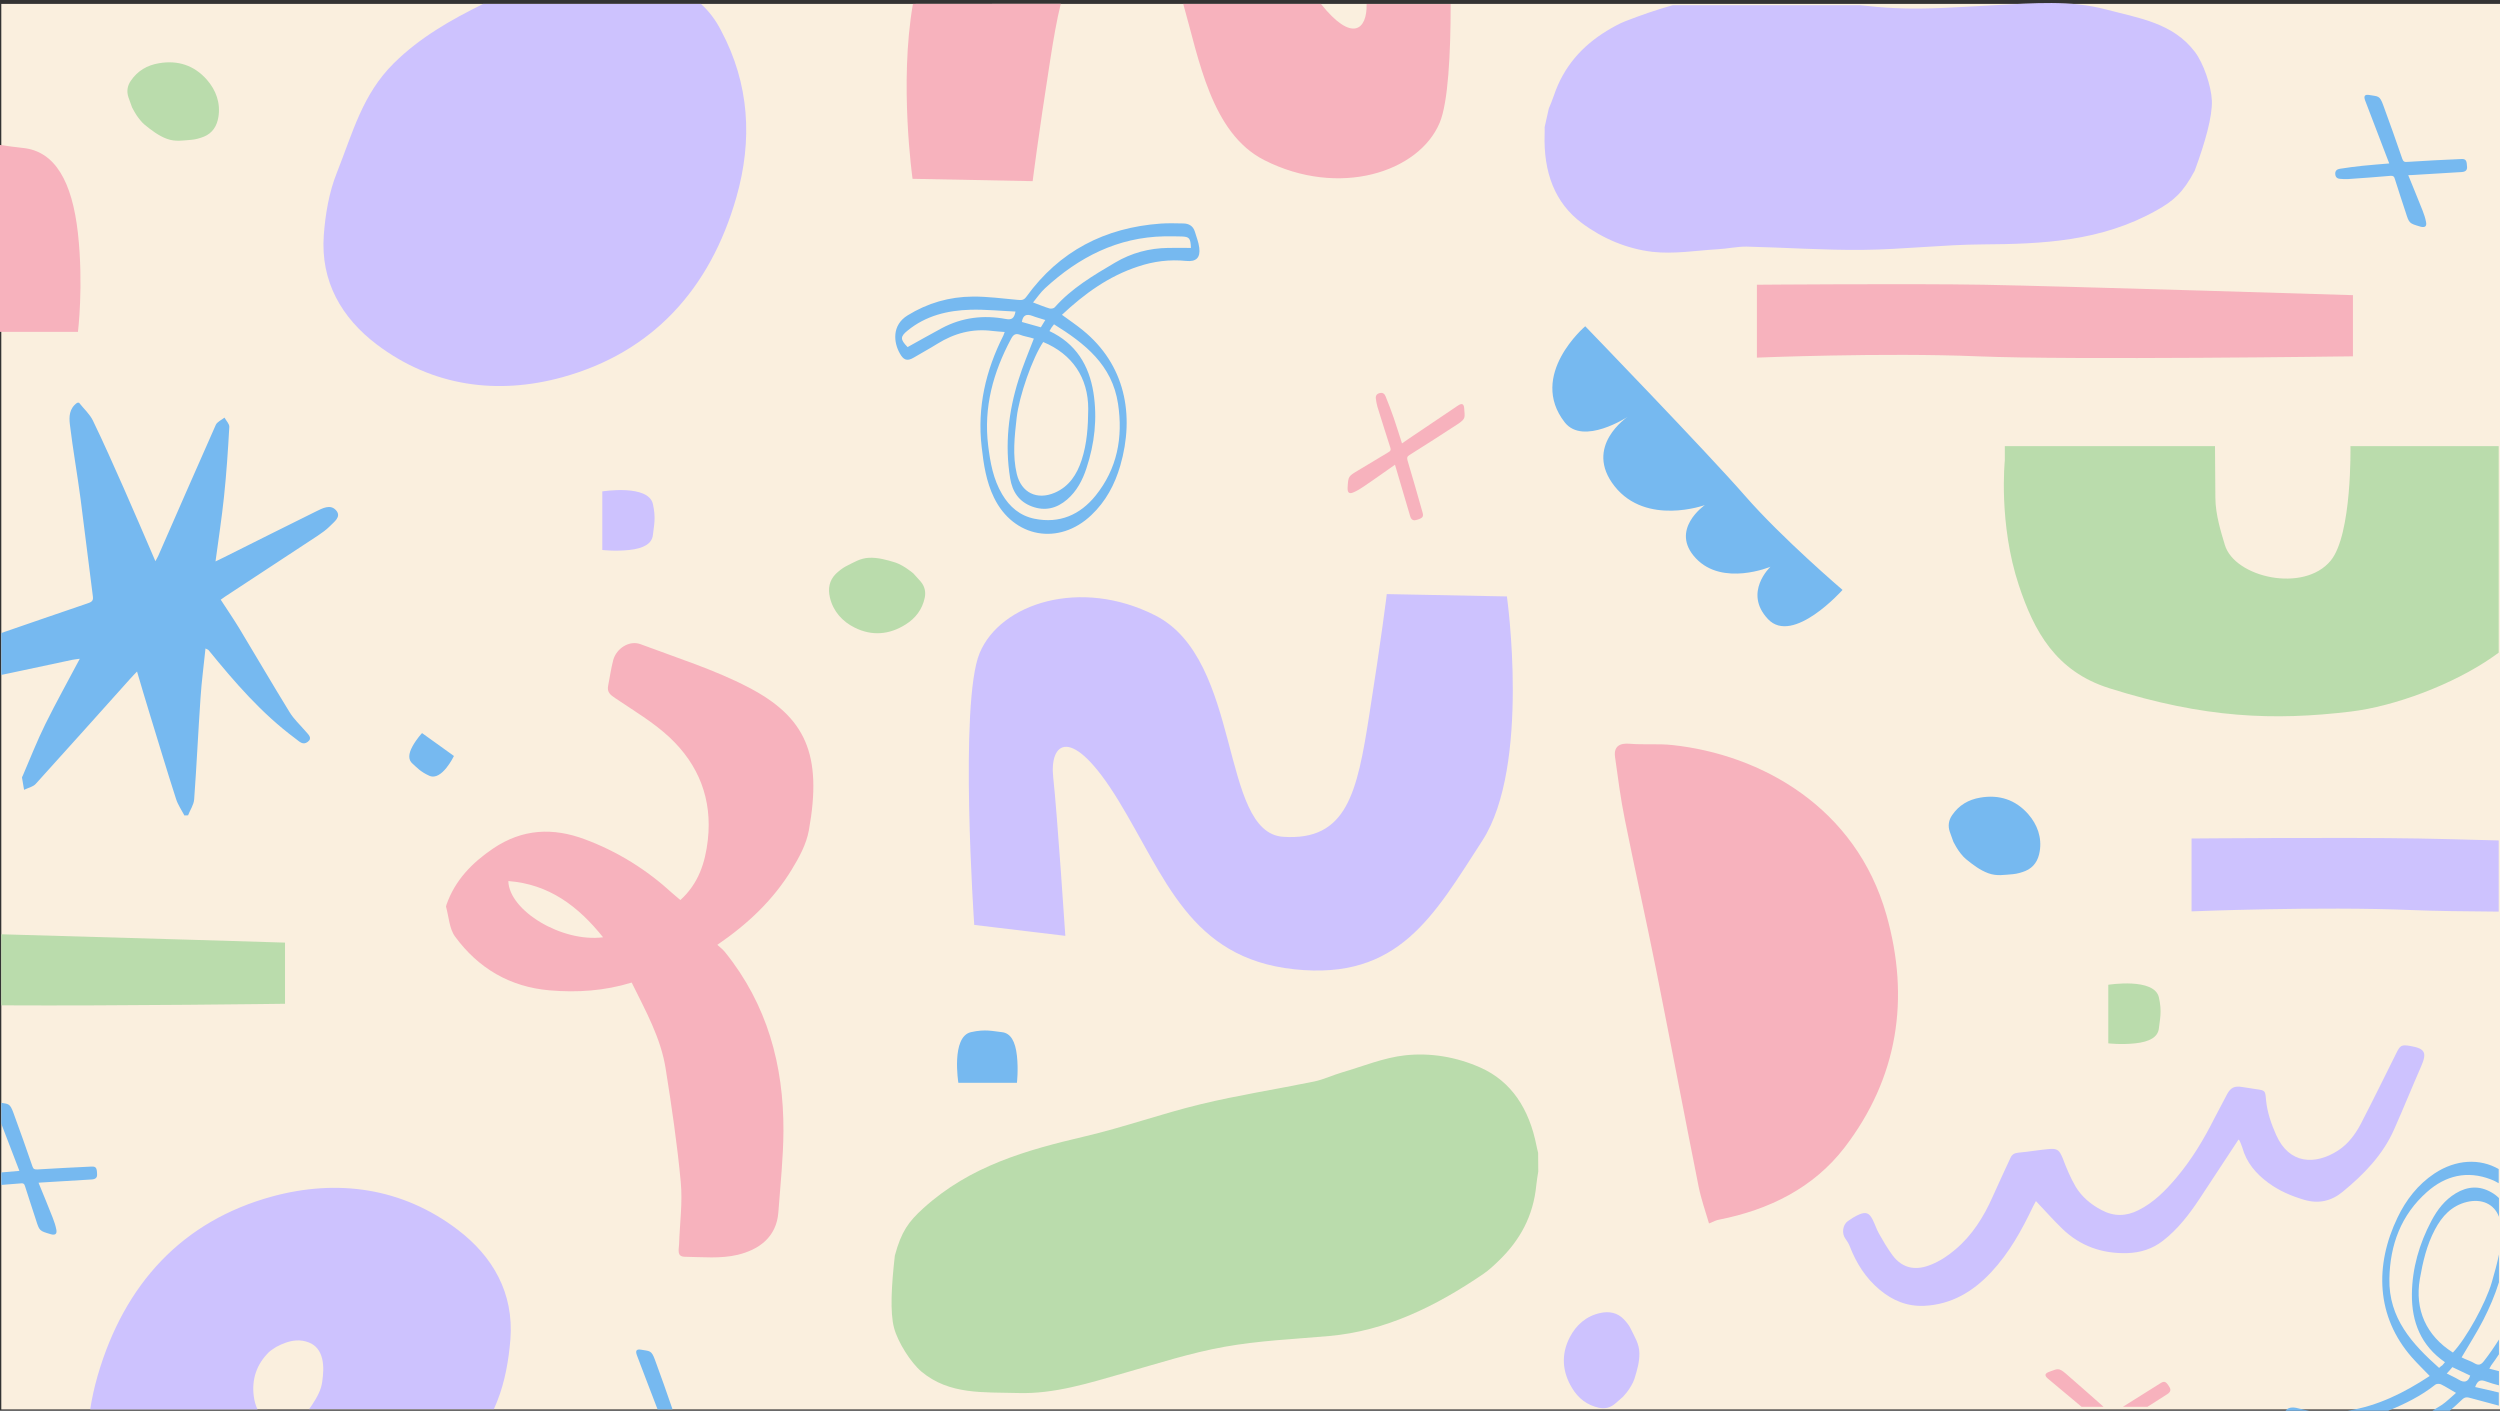 <svg width="1921" height="1084" viewBox="0 -3 1921 1084" xmlns="http://www.w3.org/2000/svg" xmlns:xlink="http://www.w3.org/1999/xlink" overflow="hidden"><rect x="0" y="-3" width="1921" height="1084" fill="#333333" stroke="none"/><g id="change1_1"><path d="M1921 1080 1 1080 1 0 1921 0 1921 1080Z" fill="#FAEFDE"/></g><g id="change2_1"><path d="M1860.4 816.4C1853.4 832.4 1846.8 848.7 1839.7 864.7 1831.1 884.3 1816.5 899.3 1800.2 912.7 1791.4 920 1781.5 922.2 1770.4 918.9 1760.6 916 1751.3 912 1743 905.9 1733.5 898.9 1726.2 890.4 1723 878.8 1722.5 877.1 1721.7 875.4 1721 873.7 1720.9 873.3 1720.5 873.1 1720.1 872.6 1710 887.9 1700.2 902.9 1690.3 917.9 1682.3 930 1673.6 941.4 1662 950.4 1653.8 956.8 1644.5 959.6 1634.4 959.9 1615.3 960.4 1598.4 954.5 1584.6 941.1 1577.7 934.4 1571.3 927.2 1564.4 919.9 1563.7 921.2 1562.9 922.6 1562.2 924.1 1553.5 942.3 1543.8 959.9 1529.9 974.7 1516 989.5 1499.5 999.4 1478.6 1000.4 1465.4 1001 1454.2 996.3 1444.3 988 1433.5 979 1426.3 967.5 1421.3 954.5 1420.5 952.5 1419.3 950.6 1418 948.8 1415.1 944.9 1415.8 938.2 1419.9 935.3 1422.6 933.4 1425.5 931.5 1428.6 930.2 1433.8 928 1436.3 929 1438.9 934.1 1440.7 937.6 1441.9 941.5 1443.8 944.9 1447 950.6 1450.3 956.2 1454.1 961.4 1462.6 972.9 1473.6 973 1484 968.7 1490.7 966 1497 961.8 1502.5 957.1 1515.4 946.2 1524.2 932.2 1531 916.9 1535.5 906.8 1540.2 896.8 1544.8 886.8 1546 884 1547.9 883 1551 882.7 1558.9 882 1566.7 880.6 1574.6 879.9 1581.2 879.3 1582.5 881.1 1585 887 1587.8 894.5 1590.9 901.9 1594.9 908.8 1599.6 916.6 1606.6 922.5 1614.8 926.8 1624.3 931.9 1633.7 931.7 1643.2 926.9 1655 921 1663.9 911.9 1672.3 902 1684.1 888 1693.5 872.4 1701.7 856 1704.9 849.8 1708.1 843.7 1711.4 837.6 1714.1 832.7 1717.1 831.3 1722.6 832.2 1726.2 832.8 1729.9 833.4 1733.5 833.9 1740.6 834.9 1740.6 834.9 1741.2 842 1742 851.3 1745.2 860.6 1749 869.1 1759.1 891.8 1779.1 892.3 1796.5 881.1 1804.4 876 1809.9 868.5 1814.2 860.3 1823.5 842.3 1832.4 824.2 1841.4 806.1 1844.3 800.2 1845.4 799.6 1852 800.7 1863.5 802.7 1865 805.8 1860.4 816.4ZM1065.6 453.5C1065.6 453.5 1061.5 487.3 1052.1 546.7 1042.8 606.1 1035 643.3 986 640 937 636.7 954.8 503.9 887.7 469.9 830.3 440.7 768.8 460.5 752.8 498.7 736.8 536.9 748.6 707.7 748.6 707.7L818.6 716.1C818.6 716.1 812.3 621.3 809.3 594.4 806.3 567.5 823 552.7 859.2 611.8 895.4 670.9 914.1 733.2 994.5 741.8 1074.9 750.4 1101.6 700.7 1139 643 1176.3 585.3 1157.9 455.3 1157.9 455.3L1065.6 453.5ZM1247.7 1010.7C1242.8 1005.6 1236.4 1004.4 1229.7 1005.9 1218.9 1008.2 1211.1 1015.1 1206.2 1024.6 1199.4 1037.8 1200.4 1051.1 1208 1063.6 1212.7 1071.4 1219.4 1076.7 1228.5 1078.7 1233 1079.7 1237.2 1078.8 1240.9 1075.7 1243 1074 1245 1072.1 1247.1 1070.3 1248 1069.2 1248.9 1068.1 1250 1066.9 1252.1 1064.3 1254.9 1059.7 1255.9 1056.5 1257.9 1050 1259.9 1043.4 1259.7 1036.5 1259.5 1029.5 1256.2 1024.6 1253.3 1018.5 1252 1015.6 1249.9 1013 1247.7 1010.7ZM462.8 374.6C462.8 374.6 462.8 379.7 462.8 393 462.8 406.3 462.8 419.6 462.8 419.6 462.8 419.6 472.6 420.8 483.6 419.6 494.6 418.4 501 414.8 501.7 408 502.4 401.2 504.2 395.4 501.7 384.3 498.2 368.9 462.8 374.6 462.8 374.6ZM538.6 0 371.3 0C346.6 12.2 322.7 25.7 302.6 45.6 278.4 69.6 271.2 98.6 258.7 130.1 252.8 144.9 250 161.6 248.8 177.7 246.2 213.4 262.6 241.3 289.5 261.7 332.5 294.2 382.5 300.5 432 286.9 501.1 267.9 545.6 219.4 565.8 148.7 578.4 104.6 575.9 61.5 554.1 20.5 549.9 12.3 544.7 5.5 538.6 0ZM1431.3 189C1462 188.7 1492.8 185 1523.5 184.8 1569.4 184.5 1614.4 182.6 1657 158.7 1670.2 151.3 1677.4 145.1 1686.4 128.2 1694.3 106.8 1700.1 86.5 1699.6 74.3 1699.1 62.9 1693.1 45.4 1686.5 36.8 1669.5 14.4 1643.2 10.9 1618 4.2 1590.7-3 1562.5-0.5 1534.4 0.9 1508 2.2 1481.5 4.5 1455.4 3.2 1446.7 2.8 1438 2 1429.4 1L1285.3 1C1273.1 4.4 1261 8.6 1248.9 13.3 1244 15.2 1239.2 18 1234.5 20.8 1216.1 32.1 1201.6 47.7 1193.9 70.7 1192.8 74 1191.4 77.2 1190.1 80.4 1189 85.2 1188 89.9 1186.9 94.7 1186.9 96.4 1187 98.2 1186.9 99.9 1185.9 129.3 1194.7 152.9 1215.5 168.4 1231.7 180.5 1250.3 188.2 1269.7 190.5 1286.1 192.4 1303.3 189.5 1320.1 188.5 1327.5 188.1 1334.9 186.4 1342.2 186.5 1371.9 187.2 1401.5 189.3 1431.3 189ZM1858.5 641.3C1801.6 640.3 1684 641.3 1684 641.3L1684 697.3C1684 697.3 1781.8 693.3 1853.6 696.3 1869.8 697 1893.3 697.3 1920 697.5L1920 642.8C1893.7 642.1 1871.6 641.5 1858.5 641.3ZM351.8 942C308.9 909.3 258.9 902.9 209.4 916.3 140.2 935.1 95.5 983.5 75 1054.2 72.5 1062.9 70.6 1071.5 69.3 1080L197.9 1080C196.4 1076.9 195.5 1073.6 195 1069.9 193.3 1056.7 197.2 1045.4 206.5 1036.1 208.1 1034.5 210.3 1033.4 212.2 1032 217.1 1029.4 222.1 1027.4 227.6 1027 230.9 1026.8 234.1 1027.3 237.2 1028.5 243 1030.7 246.2 1035.3 247.6 1041.3 248.9 1047.1 248.4 1052.9 247.6 1058.7 246.7 1065.4 243.4 1071 239.8 1076.5 239.1 1077.6 238.3 1078.7 237.5 1079.8L379.5 1079.8C380.4 1077.7 381.2 1075.6 382.1 1073.6 388 1058.8 390.9 1042.1 392.2 1026.1 394.9 990.4 378.6 962.4 351.8 942Z" fill="#CDC2FE"/></g><g id="change3_1"><path d="M1415.8 450.3C1415.8 450.3 1377.7 493.1 1358.5 472.7 1339.3 452.3 1360.4 432.5 1360.4 432.5 1360.4 432.5 1323.7 447.9 1303.1 426 1282.5 404.1 1310 385.1 1310 385.1 1310 385.1 1265.1 401.4 1240.7 370.7 1216.4 340 1250.7 317.3 1250.7 317.3 1250.7 317.3 1216.6 339.6 1202.4 321.6 1173.9 285.2 1218.1 247.7 1218.1 247.7 1218.1 247.7 1312.6 345.5 1340.9 378 1369.2 410.5 1415.8 450.3 1415.8 450.3ZM1521.6 609.9C1512.6 611.4 1505.2 615.7 1500 623.4 1497.3 627.3 1496.7 631.6 1498.2 636.1 1499.1 638.8 1500.1 641.3 1501 643.9 1501.7 645.2 1502.5 646.5 1503.1 647.7 1504.8 650.7 1508 655 1510.6 657.1 1515.9 661.4 1521.3 665.6 1527.8 668 1534.4 670.4 1540.2 669.2 1546.9 668.7 1550 668.4 1553.2 667.5 1556.2 666.3 1562.8 663.6 1566.2 658.1 1567.3 651.3 1569.1 640.5 1565.5 630.6 1558.5 622.6 1548.7 611.4 1536 607.4 1521.6 609.9ZM1837 132.1C1838.8 132 1839.6 132.5 1840.1 134.2 1842.8 142.9 1845.7 151.5 1848.5 160.1 1851.2 168.6 1851.2 168.6 1859.7 171.1 1859.8 171.1 1859.9 171.2 1860 171.2 1863.3 172 1864.8 171 1864.2 167.7 1863.6 164.5 1862.6 161.5 1861.4 158.5 1857.9 149.6 1854.2 140.8 1850.5 131.6 1851.7 131.5 1852.5 131.5 1853.5 131.5 1866.2 130.7 1878.9 130 1891.6 129.2 1894.5 129 1895.8 127.7 1895.7 125.4 1895.5 120.3 1894.8 119 1891.2 119.2 1877.4 119.8 1863.6 120.5 1849.8 121.4 1847.6 121.6 1846.7 121.2 1845.9 119 1841.1 105.2 1836.3 91.3 1831.2 77.6 1828.5 70.2 1827.3 71.2 1820.6 70 1817 69.4 1816.1 70.8 1817.4 74.3 1822.7 88.2 1828 102.2 1833.4 116.1 1834.2 118.2 1835 120.3 1835.9 122.6 1828.8 123.2 1822 123.7 1815.3 124.4 1809.5 125 1803.7 125.8 1797.9 126.7 1796 127 1794.4 128 1794.4 130.3 1794.4 132.7 1795.5 134.2 1797.9 134.4 1800 134.6 1802.1 134.7 1804.2 134.6 1815.1 133.9 1826.1 133 1837 132.1ZM769.8 790.1C763 789.4 757.2 787.6 746.1 790.1 730.7 793.6 736.4 829 736.4 829 736.4 829 741.5 829 754.8 829 768.1 829 781.4 829 781.4 829 781.4 829 782.6 819.2 781.4 808.2 780.2 797.2 776.6 790.8 769.8 790.1ZM921.5 187.3C922.5 195 919.2 198.3 911.4 197.5 898.7 196.2 886.4 197.8 874.5 201.8 851.9 209.2 833.3 222.7 816 238.9 821.7 243.1 827.1 246.7 832.1 250.8 864.3 277 872.2 315.5 860.8 354.9 856.6 369.3 849.7 382.3 838.6 392.8 813.7 416.5 778.8 410.2 763.8 379.4 757.8 367.1 755.8 353.8 754.3 340.3 750.8 310 757.4 281.7 771 254.8 771.3 254.2 771.5 253.6 772 252.1 768.7 251.8 765.7 251.7 762.6 251.3 747.2 249.3 733.2 253.1 720.2 261.2 714.3 264.9 708.1 268.2 702.1 271.8 696.6 275.1 694 273.1 691.5 268.7 686.6 260.2 685.2 246.9 697.3 239.4 712.8 229.8 729.6 225 747.5 224.9 758.9 224.8 770.4 226.4 781.8 227.4 784.5 227.6 786.5 228 788.6 225.1 814 189.9 849 171.9 891.9 168.8 897.7 168.4 903.6 168.6 909.4 168.7 913.6 168.8 916.8 170.7 918.1 174.9 919.3 179 921 183.1 921.5 187.3ZM785.2 244.4C790.1 245.8 794.9 247.1 799.8 248.5 801 246.6 801.9 245.1 803.2 242.9 799.5 241.7 796.3 240.9 793.2 239.7 788.7 238 786 239.2 785.2 244.4ZM801.6 259.8C793.4 271.9 783.1 301.2 781.2 318 779.6 332.4 777.9 346.9 781.3 361.2 784.8 375.6 796.8 381.5 810.5 375.6 821.6 370.8 827.5 361.5 831.1 350.6 835.3 337.8 836.1 324.5 836.2 311.2 836.2 287.3 824 269.1 801.6 259.8ZM772.8 242.1C777.2 242.9 779.3 241.9 780.3 236.4 768.6 235.9 757.2 234.7 745.8 235 728.2 235.5 711.5 239.5 697.4 251 691.7 255.6 691.6 257.8 697.4 263.7 706.3 258.8 715 253.8 723.8 249.1 739.3 240.9 755.7 238.9 772.8 242.1ZM809.9 246.2C809 247.4 808.5 248 808 248.7 807.5 249.5 807 250.3 806.4 251.4 826.6 260.9 836.8 277.5 840.2 298.7 843.3 318.5 841.1 337.9 834.8 356.9 831.8 366 827.4 374.4 820 380.8 812 387.7 803 389.9 793 386.2 783 382.5 777.9 374.9 776.2 364.5 772 338.6 774.9 313.3 782.7 288.6 786 278 790.3 267.9 794.4 257.2 793.3 256.9 792.5 256.6 791.7 256.4 789.1 255.7 786.5 255.3 784 254.3 780.5 253 778.8 253.9 777 257.2 763.2 282.9 755.7 309.9 759.3 339.3 760.9 352.4 763.2 365.3 770.1 376.9 775.8 386.5 783.7 393.3 794.9 395.6 814.2 399.5 829.9 392.6 841.8 377.9 858.5 357.2 863 333.2 859.1 307.3 854.6 277.4 833.6 260.9 809.9 246.2ZM915.1 187.5C914.8 179.9 913.9 178.9 907.7 178.7 903.4 178.6 899 178.5 894.7 178.6 858.7 179.3 829 194.6 803.1 218.4 799.7 221.5 797 225.5 793.8 229.4 798.6 231.2 802.4 232.8 806.4 234 807.6 234.4 809.8 234 810.5 233.1 823.5 218.4 840.2 208.6 856.8 198.8 869.5 191.3 883.1 187.7 897.6 187.5 903.5 187.4 909.3 187.5 915.1 187.5ZM1914.2 1046.2C1913.8 1046.8 1913.6 1047.4 1912.8 1048.7 1915.4 1049.4 1917.8 1049.9 1920.2 1050.6L1920.2 1061.5C1916.9 1060.7 1913.6 1059.7 1910.3 1058.5 1906 1056.9 1903.8 1057.6 1901.9 1062.8 1908 1064.1 1914.1 1065.6 1920.1 1067L1920.1 1077.1C1913 1075.3 1906 1073.2 1898.9 1071.4 1896.3 1070.7 1894.3 1070 1891.8 1072.5 1888.7 1075.5 1885.6 1078.3 1882.4 1081L1869.1 1081C1871.5 1079.6 1873.8 1078.1 1876.2 1076.6 1880.1 1074 1883.4 1070.5 1887.2 1067.3 1882.8 1064.8 1879.3 1062.5 1875.6 1060.7 1874.5 1060.2 1872.3 1060.2 1871.4 1060.9 1860.3 1069.7 1847.9 1075.8 1835.1 1081L1803.9 1081C1827 1077.4 1847.4 1067.2 1867 1054.3 1862.2 1049.3 1857.5 1044.8 1853.2 1039.9 1825.9 1008.7 1824.5 969.4 1842.3 932.5 1848.8 919 1857.8 907.3 1870.5 898.8 1887.3 887.6 1905.7 887.1 1920 895.3L1920 906.2C1918.2 905.1 1916.2 904.1 1914.1 903.3 1895.8 896.2 1879.1 900.3 1864.9 912.9 1845 930.5 1836.5 953.4 1836 979.6 1835.4 1009.8 1853.4 1029.6 1874.2 1048.1 1875.3 1047.1 1875.9 1046.5 1876.7 1046.1 1877.3 1045.4 1877.9 1044.6 1878.7 1043.7 1860.3 1031 1853.1 1012.9 1853.3 991.5 1853.5 971.5 1859 952.7 1868.3 935.1 1872.8 926.6 1878.5 919.1 1886.9 914 1896 908.5 1905.2 907.9 1914.4 913.2 1916.7 914.5 1918.6 916 1920.2 917.6L1920.2 932C1916.6 922.3 1907.2 917.8 1895.5 920.6 1883.7 923.5 1876.4 931.6 1871 941.8 1864.7 953.7 1861.7 966.6 1859.4 979.8 1855.4 1003.4 1864.3 1023.3 1884.8 1036.3 1894.9 1025.7 1910 998.5 1914.7 982.3 1916.7 975.2 1918.8 968.1 1920.2 960.9L1920.2 982.3C1917.1 992.2 1913 1001.8 1908.2 1011.2 1903.2 1020.9 1897.3 1030.1 1891.5 1040 1892.5 1040.5 1893.3 1040.9 1894 1041.2 1896.5 1042.3 1899 1043.1 1901.3 1044.5 1904.5 1046.4 1906.4 1045.8 1908.7 1042.8 1912.9 1037.4 1916.7 1031.9 1920.2 1026.3L1920.2 1037.6C1918.3 1040.5 1916.3 1043.4 1914.2 1046.2ZM1898.1 1054C1893.6 1051.8 1889 1049.7 1884.4 1047.5 1883 1049.2 1881.9 1050.5 1880.1 1052.4 1883.6 1054.2 1886.6 1055.5 1889.4 1057.2 1893.6 1059.7 1896.5 1059 1898.1 1054ZM1756.2 1081 1774.4 1081C1771.6 1080.5 1768.8 1079.9 1766.1 1079.2 1761.4 1077.9 1758.1 1078.5 1756.2 1081ZM242.8 390C219.2 401.6 195.7 413.5 172.2 425.2 170.3 426.2 168.4 427.1 165.6 428.4 167.9 411.3 170.4 395.1 172.1 378.9 174 361 175.2 343 176.2 325 176.3 322.7 173.8 320.3 172.5 317.9 170.2 319.7 166.8 321.2 165.8 323.5 150.9 357 136.3 390.6 121.6 424.1 120.9 425.6 120 427.1 119.4 428.2 111.2 409.3 103.3 390.6 95 371.9 87.3 354.6 79.7 337.3 71.4 320.2 69 315.2 64.3 311 60.7 306.4 60.2 306.4 59.8 306.4 59.3 306.5 53.1 310.9 53 317.3 53.7 323.2 56 342.3 59.4 361.3 61.9 380.3 65.2 405.4 68.1 430.5 71.4 455.6 71.9 459.3 69.4 459.9 66.5 460.9 44.7 468.4 22.8 475.8 1 483.4L1 515.6C3.4 515.1 5.8 514.6 8.2 514.1 24 510.8 39.8 507.3 55.6 504 57.5 503.6 59.5 503.5 61.3 503.2 52.4 520.1 43.2 536.5 34.9 553.3 28.5 566.2 23.3 579.6 17.6 592.8 17.4 593.4 16.9 594 16.9 594.5 17.4 597.6 17.9 600.8 18.5 603.9 21.5 602.4 25.4 601.6 27.4 599.4 51.8 572.5 75.9 545.5 100.1 518.5 101.5 516.9 103 515.4 105.3 513 108.5 523.8 111.4 533.8 114.5 543.8 121.4 566.2 128.1 588.7 135.3 611 136.7 615.4 139.5 619.4 141.7 623.6 142.6 623.6 143.5 623.5 144.5 623.5 146.1 619.4 148.9 615.4 149.2 611.2 151.1 585.2 152.3 559.1 154.1 533 154.9 520.6 156.6 508.2 157.9 495.3 159.5 496.1 160 496.2 160.2 496.5 180.2 521 200.7 545 227.1 564.6 230 566.7 232.6 569.9 236.4 567.1 240.4 564.1 236.9 561.4 234.7 558.8 230.6 554 225.7 549.5 222.5 544.2 209.4 522.9 196.8 501.3 183.9 479.9 179.4 472.5 174.4 465.2 169.6 457.8 170.9 456.8 171.9 456.1 173 455.4 196.7 439.8 220.5 424.2 244.2 408.6 247.5 406.4 250.7 404.1 253.4 401.4 256.6 398 262.6 394.2 258.3 389.2 253.9 384.1 247.7 387.6 242.8 390ZM70.2 893.4C56.4 894 42.6 894.8 28.8 895.6 26.6 895.7 25.6 895.4 24.9 893.2 20.1 879.4 15.3 865.5 10.2 851.8 7.7 845 6.5 845.3 1 844.4L1 860.5C4.8 870.4 8.6 880.3 12.4 890.2 13.2 892.3 14 894.4 14.9 896.7 10.1 897.1 5.5 897.5 1 897.9L1 907.5C6 907.1 11.1 906.7 16.1 906.3 17.9 906.1 18.7 906.6 19.2 908.4 21.9 917 24.8 925.6 27.6 934.3 30.3 942.8 30.3 942.8 38.8 945.3 38.9 945.3 39 945.4 39.1 945.4 42.4 946.3 43.9 945.2 43.3 941.9 42.7 938.8 41.7 935.7 40.5 932.7 37 923.8 33.4 915 29.6 905.8 30.8 905.7 31.6 905.7 32.4 905.6 45.1 904.9 57.8 904.1 70.5 903.3 73.5 903.1 74.7 901.8 74.6 899.5 74.5 894.4 73.8 893.2 70.2 893.4ZM492.6 1034.1C489 1033.5 488.1 1034.9 489.4 1038.4 494.6 1052.3 500 1066.1 505.3 1080L516.8 1080C512.4 1067.2 507.9 1054.4 503.2 1041.7 500.5 1034.4 499.3 1035.3 492.6 1034.1ZM324.3 560.3C324.3 560.3 320.2 564.6 317 570.4 313.8 576.2 313.5 580.8 317 583.8 320.4 586.8 323 590 329.9 593.1 339.5 597.4 348.8 577.9 348.8 577.9 348.8 577.9 346 575.9 338.8 570.7 331.6 565.5 324.3 560.3 324.3 560.3Z" fill="#76B9F0"/></g><g id="change4_1"><path d="M1181.9 882.8C1181.9 887.6 1181.9 892.4 1182 897.3 1181.5 900.7 1180.8 904.1 1180.5 907.6 1178.2 931.8 1167.6 950.2 1152.1 965.3 1148.2 969.1 1144.2 972.9 1139.8 975.9 1103 1001 1064.4 1019.8 1021.3 1023.6 994.4 1026 967.4 1027.1 940.8 1031.9 915 1036.5 889.7 1044.7 864.3 1051.9 837.2 1059.6 810.3 1068.3 782.1 1067.4 756 1066.6 729.7 1069 708.1 1051 699.8 1044 689.9 1028.3 687 1017.4 683.8 1005.6 685 984.5 687.6 961.8 692.6 943.2 698.2 935.7 709.4 925.5 745.5 892.7 788.9 880.7 833.6 870.2 863.5 863.2 892.7 852.7 922.5 845.5 951.4 838.5 980.8 834 1009.9 828 1017.1 826.5 1023.9 823.2 1031 821.1 1047.2 816.4 1063.2 809.7 1079.7 807.9 1099.2 805.8 1119 809.1 1137.5 817.3 1161.2 827.8 1175.1 848.9 1180.7 877.7 1181 879.4 1181.5 881.1 1181.9 882.8ZM101.5 79.6C102.2 80.9 103 82.2 103.6 83.4 105.3 86.4 108.5 90.7 111.1 92.8 116.4 97.1 121.8 101.3 128.3 103.7 134.9 106.1 140.7 104.9 147.4 104.4 150.5 104.1 153.7 103.2 156.7 102 163.3 99.3 166.7 93.8 167.8 87 169.6 76.2 166 66.3 159 58.3 149.2 47.1 136.5 43.1 122.1 45.6 113.1 47.1 105.7 51.4 100.5 59.1 97.8 63 97.2 67.3 98.7 71.8 99.6 74.5 100.6 77 101.5 79.6ZM710.6 456.2C711.5 451.6 710.5 447.4 707.4 443.8 705.6 441.7 703.7 439.7 701.9 437.7 700.8 436.7 699.6 435.8 698.4 435 695.7 432.9 691.1 430.2 687.9 429.2 681.3 427.2 674.7 425.3 667.8 425.6 660.9 425.9 656 429.2 649.9 432.2 647.1 433.7 644.5 435.8 642.2 438 637.2 443 636.1 449.4 637.7 456.1 640.2 466.8 647.3 474.6 656.8 479.3 670.1 485.9 683.4 484.7 695.8 476.9 703.5 472.1 708.7 465.3 710.6 456.2ZM1806.1 339.8C1806.1 339.8 1807.4 407.8 1790.9 427.8 1770.3 452.8 1717.2 440.8 1709.6 415.8 1706.7 406.1 1702.4 392.6 1702.3 379.7 1702.1 359.1 1702 339.8 1702 339.8L1540.5 339.8 1540.5 350.8C1540.5 350.8 1535.5 399.3 1551.3 446.8 1562.9 481.8 1579.5 512.8 1620.7 525.8 1694.1 549 1747.5 550.8 1806.1 543.8 1839.8 539.8 1884.8 523.1 1915.4 501.8 1917 500.7 1918.5 499.6 1920 498.5L1920 339.8 1806.1 339.8ZM1 769.5C92.7 770 219 768.3 219 768.3L219 721.3C219 721.3 88.8 717.3 1 714.9L1 769.5ZM1620 753.7C1620 753.7 1620 758.8 1620 772.1 1620 785.4 1620 798.7 1620 798.7 1620 798.7 1629.8 799.9 1640.8 798.7 1651.8 797.5 1658.2 793.9 1658.9 787.1 1659.6 780.3 1661.4 774.5 1658.9 763.4 1655.4 748 1620 753.7 1620 753.7Z" fill="#BADCAC"/></g><g id="change5_1"><path d="M1808 223.8 1808 270.8C1808 270.8 1591.4 273.8 1519.6 270.8 1447.8 267.8 1350 271.8 1350 271.8L1350 215.8C1350 215.8 1467.6 214.8 1524.5 215.8 1581.4 216.8 1808 223.8 1808 223.8ZM621.5 635.2C619.6 645.7 614 656 608.3 665.3 594.3 688.2 575.2 706.6 551.2 723 553.4 725 555.5 726.6 557.1 728.6 589.5 768.7 602.2 815.5 602 866 601.9 886.8 599.6 907.6 598.1 928.4 596.7 947.8 583 957.3 566.8 961.2 553.9 964.3 539.7 962.9 526.1 962.7 519.8 962.6 521.7 956.9 521.8 953.1 522.3 937.2 524.6 921.1 523.1 905.4 520.4 876.2 516.1 847.2 511.5 818.2 507.8 794.5 496 773.6 485.4 752 464.6 758.4 443.6 759.8 422.5 758 391.9 755.4 367.6 741.1 349.7 716.7 345.2 710.6 344.9 701.4 342.7 693.6 342.9 693.1 343 692.6 343.1 692.1 349.7 673.3 362.7 660 378.9 649 401.4 633.8 424.9 632.7 449.6 642 474.8 651.4 497.1 665.4 516.8 683.5 518.7 685.2 520.6 686.8 522.8 688.6 536.7 676 541.9 660 543.9 642.4 547.4 611.1 536.9 584.6 514.5 563.6 502.1 552 487 543.1 472.8 533.5 468.9 530.9 466.3 528.8 467.3 523.9 468.6 517.3 469.5 510.7 471.2 504.2 473.7 495.1 483.7 488.8 492.2 492 520.1 502.5 548.9 511.5 575.2 525.2 618.7 547.9 632.2 576.3 621.5 635.2ZM463.4 717.2C444 693 421.7 676.4 390.6 674 391.2 696.9 431.9 721.3 463.4 717.2ZM1285.1 569.5C1274.3 568.3 1263.2 569.4 1252.3 568.5 1244.3 567.8 1239.9 570.7 1241 578.7 1243.2 594.7 1245.3 610.8 1248.5 626.6 1256.2 665.1 1264.8 703.3 1272.5 741.8 1283.6 797.4 1294.1 853.1 1305.2 908.7 1307.1 918.2 1310.4 927.5 1313.2 937.1 1317.1 935.5 1318.9 934.5 1320.9 934.2 1359.4 926.6 1393.5 909.8 1417.4 878.7 1458.4 825.2 1467.8 764.3 1449.5 699.9 1426 617.1 1353.1 576.8 1285.1 569.5ZM1120.2 308.7C1107.8 317 1095.5 325.3 1083.1 333.7 1081.2 335 1079.4 336.3 1077.3 337.7 1075.1 330.9 1073.1 324.4 1070.9 318 1069 312.5 1066.9 307 1064.7 301.6 1064 299.8 1062.7 298.5 1060.4 299 1058 299.5 1056.9 300.9 1057.2 303.3 1057.5 305.4 1057.8 307.5 1058.4 309.5 1061.7 320 1064.9 330.5 1068.3 340.9 1068.9 342.6 1068.6 343.5 1067 344.4 1059.2 349 1051.5 353.8 1043.7 358.4 1036 363 1036 362.9 1035.5 371.8 1035.5 371.9 1035.5 372 1035.5 372.1 1035.4 375.5 1036.7 376.7 1039.8 375.4 1042.7 374.2 1045.5 372.5 1048.1 370.7 1056 365.4 1063.7 359.8 1071.9 354.1 1072.3 355.3 1072.5 356 1072.7 356.8 1076.3 369 1079.9 381.2 1083.5 393.4 1084.3 396.3 1085.8 397.2 1088.1 396.6 1093 395.3 1094.1 394.2 1093.1 390.8 1089.4 377.5 1085.5 364.2 1081.6 351 1081 348.9 1081.1 347.8 1083.1 346.6 1095.5 338.8 1107.9 330.9 1120.1 322.9 1126.6 318.6 1125.5 317.7 1125.1 310.9 1124.9 307.2 1123.3 306.6 1120.2 308.7ZM701.5 0C690.8 61 701.2 134.4 701.2 134.4L793.5 136.2C793.5 136.2 797.7 102.4 807 43 809.5 26.9 812 12.4 815.1-0.1L701.5 0 701.5 0ZM1106.3 91.2C1112.7 75.8 1114.7 38.7 1114.7 0.1L1050.1 0.1C1050.6 20 1038.9 30 1015 0L909.2 0C921.3 42.4 930.7 99.3 971.4 120 1028.8 149.2 1090.4 129.4 1106.3 91.2ZM1050.1 0.1 1050.1 0.1C1050.1 0.1 1050.1 0 1050.1 0.1L1050.1 0.1ZM17.7 110.7C11.7 110.1 5.9 109.2 0 108.4L0 252C33.4 252 59.9 252 59.9 252 59.9 252 64.3 216.3 59.9 176.4 55.5 136.5 42.3 113.2 17.7 110.7ZM1574.6 1051.1C1571 1052.4 1570.9 1054.1 1573.8 1056.5 1582.3 1063.7 1590.9 1070.9 1599.5 1078L1616.4 1078C1606.8 1069.5 1597.2 1061 1587.5 1052.6 1581.6 1047.5 1581 1048.9 1574.6 1051.1ZM1660.2 1059.8C1650.5 1065.8 1640.8 1071.9 1631.2 1078L1650.1 1078C1655.2 1074.8 1660.2 1071.6 1665.3 1068.3 1667.8 1066.7 1668.3 1065 1667.1 1063 1664.5 1058.6 1663.2 1057.9 1660.2 1059.8Z" fill="#F7B2BD"/></g></svg>